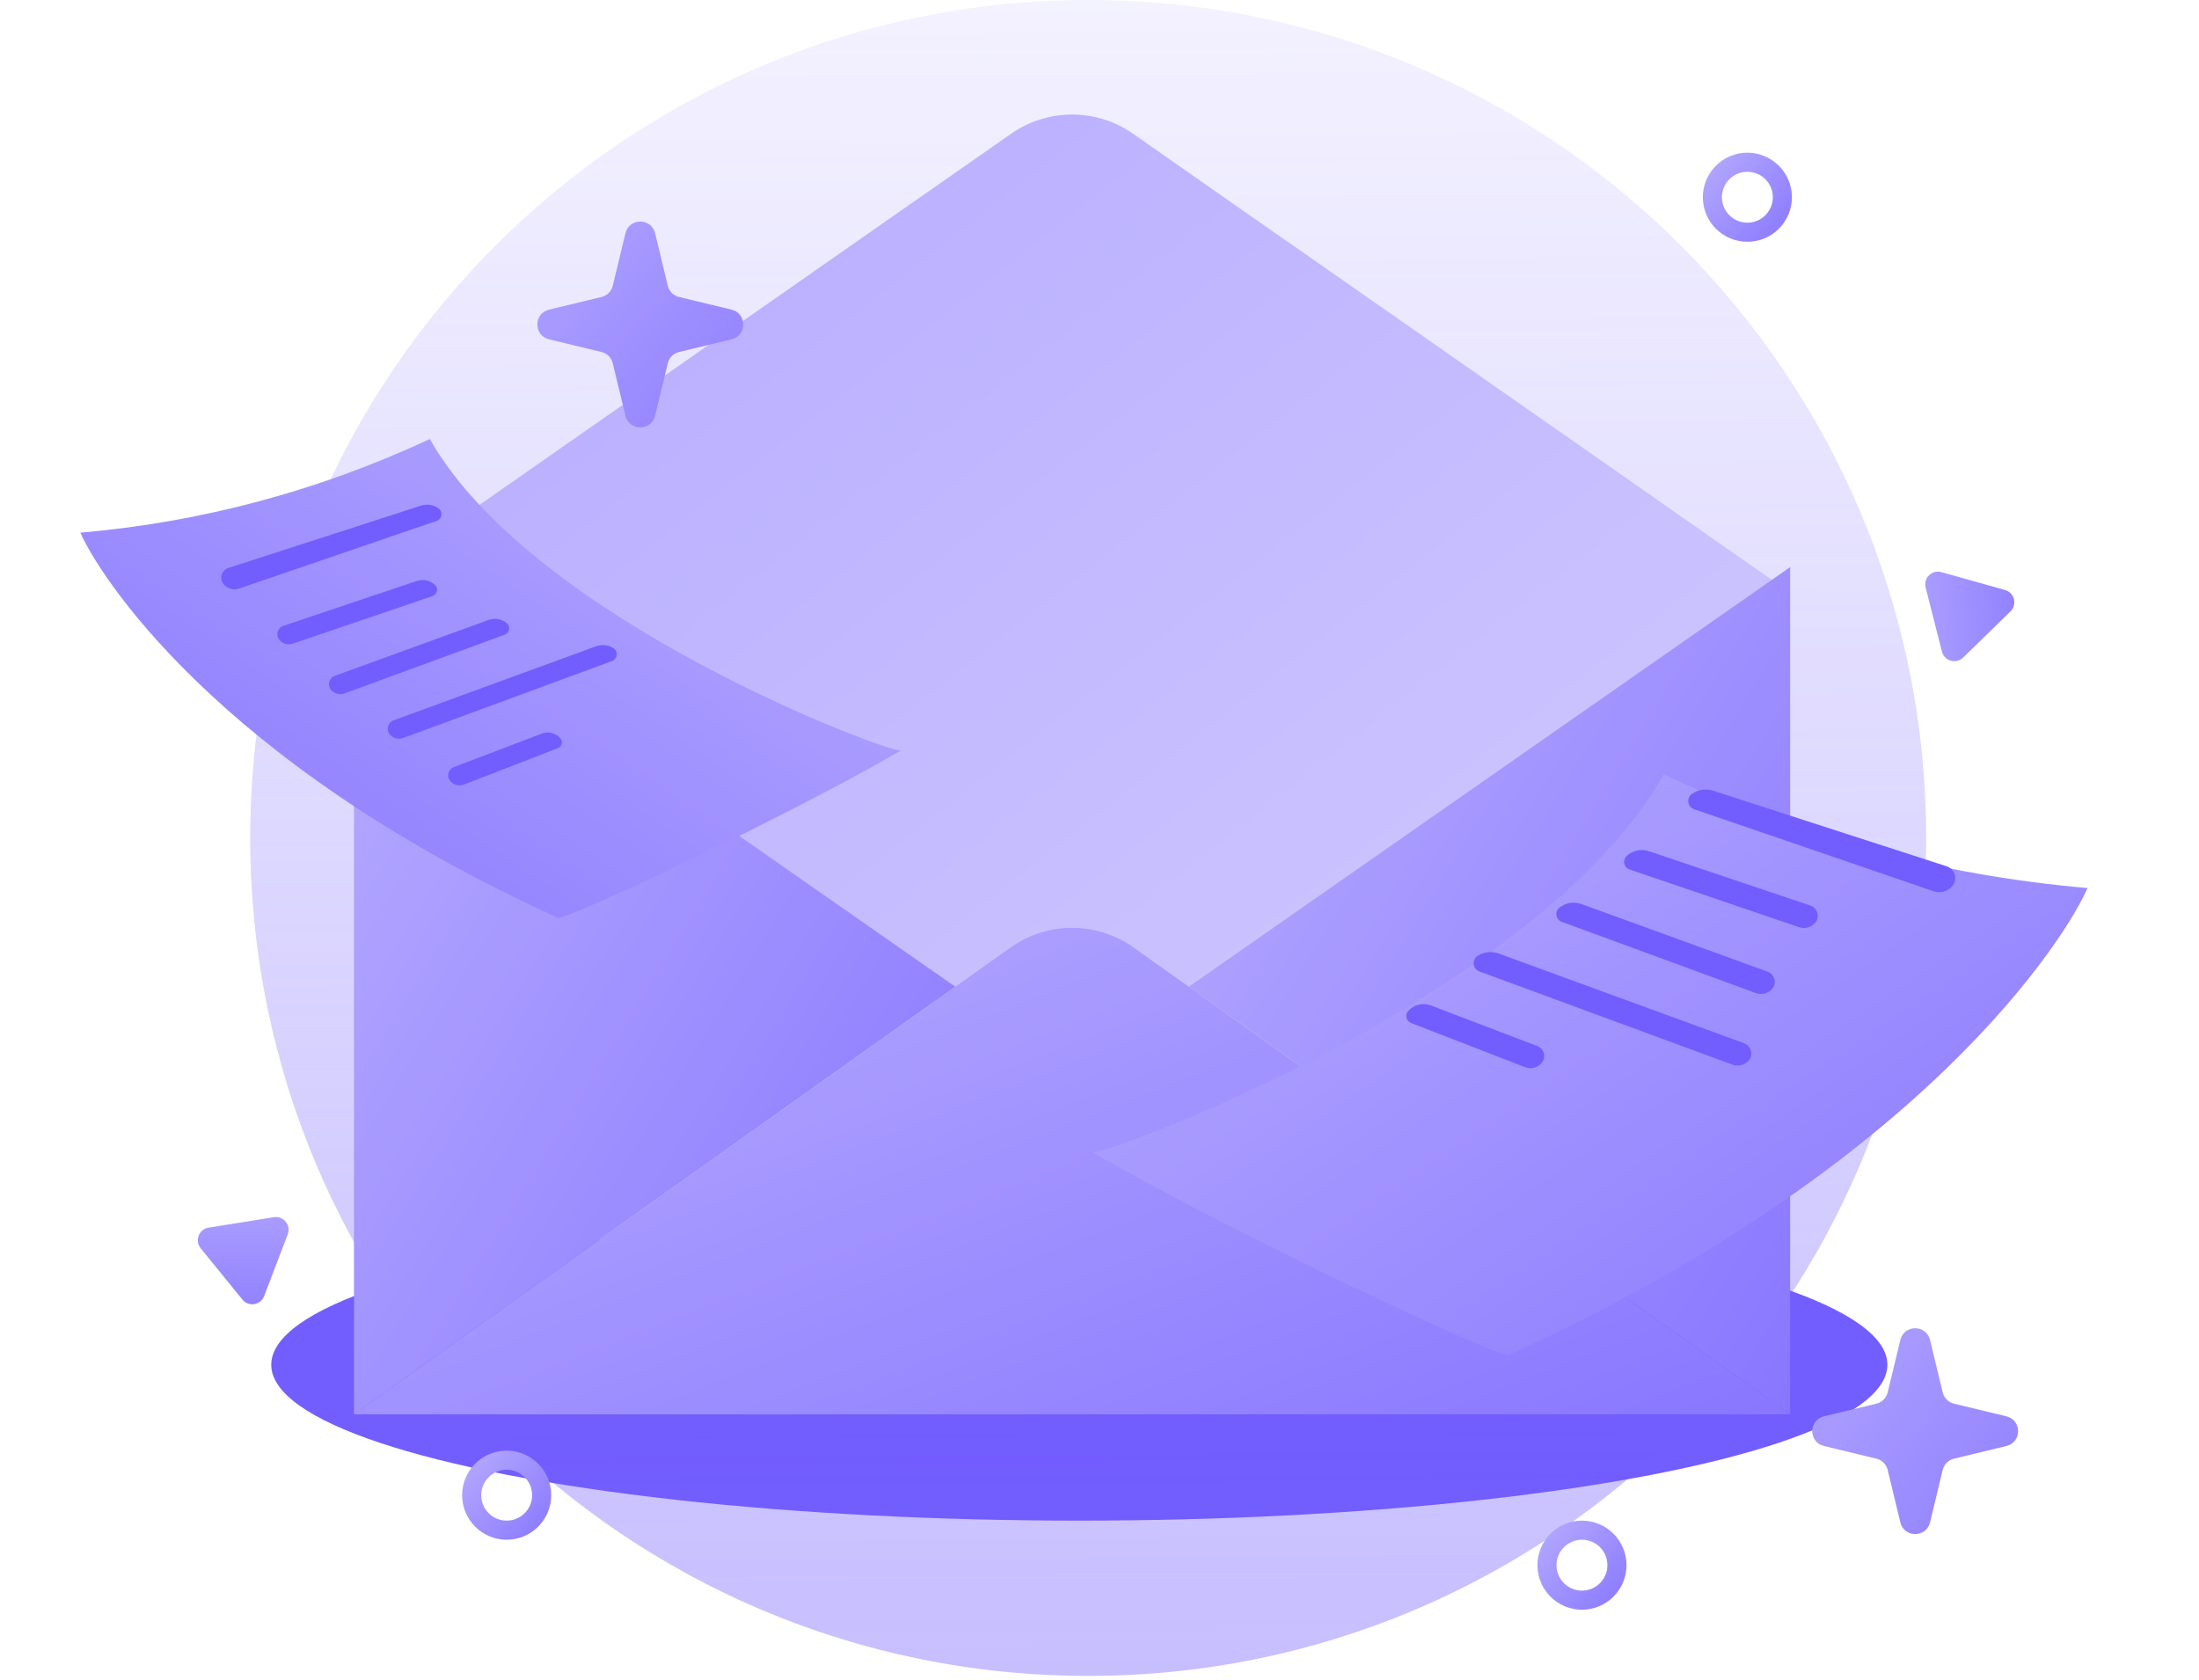 <svg width="301" height="230" viewBox="0 0 301 230" fill="none" xmlns="http://www.w3.org/2000/svg">
<g filter="url(#filter0_f_135_1873)">
<ellipse cx="147.735" cy="186.812" rx="110.607" ry="21.337" fill="#725DFF"/>
</g>
<path d="M148.95 229.402C212.298 229.402 263.651 178.049 263.651 114.701C263.651 51.353 212.298 0 148.95 0C85.602 0 34.249 51.353 34.249 114.701C34.249 178.049 85.602 229.402 148.95 229.402Z" fill="url(#paint0_linear_135_1873)"/>
<g filter="url(#filter1_d_135_1873)">
<path d="M245.031 77.624L146.74 146.219L48.449 77.624L138.427 14.805C140.867 13.105 143.77 12.193 146.744 12.193C149.718 12.193 152.621 13.105 155.061 14.805L173.01 27.353L177.709 30.616L225.027 63.657L230.011 67.157L245.031 77.624Z" fill="url(#paint1_linear_135_1873)"/>
</g>
<path d="M130.758 135.066L48.449 193.594V77.624L130.758 135.066Z" fill="url(#paint2_linear_135_1873)"/>
<path d="M162.73 135.066L245.039 193.594V77.624L162.73 135.066Z" fill="url(#paint3_linear_135_1873)"/>
<path d="M48.449 193.594L138.321 129.699C140.78 127.947 143.725 127.006 146.744 127.006C149.764 127.006 152.708 127.947 155.167 129.699L245.031 193.594H48.449Z" fill="url(#paint4_linear_135_1873)"/>
<g filter="url(#filter2_d_135_1873)">
<path d="M58.835 56.61C43.767 63.659 27.574 67.998 11 69.428C13.239 74.634 29.152 100.693 76.388 122.165C77.665 122.361 107.161 108.639 123.349 99.229C122.799 100.015 73.068 81.716 58.835 56.61Z" fill="url(#paint5_linear_135_1873)"/>
</g>
<path d="M60.002 69.566C59.308 69.085 58.43 68.955 57.627 69.215L31.263 77.744C30.319 78.05 29.982 79.213 30.618 79.976C31.129 80.59 31.967 80.824 32.723 80.565L59.76 71.305C60.523 71.043 60.664 70.026 60.002 69.566Z" fill="#725DFF"/>
<path d="M59.545 80.071C58.876 79.443 57.916 79.234 57.047 79.527L38.795 85.669C37.991 85.94 37.706 86.933 38.246 87.588C38.687 88.124 39.414 88.331 40.07 88.107L59.217 81.588C59.863 81.368 60.042 80.538 59.545 80.071Z" fill="#725DFF"/>
<path d="M69.341 85.273C68.643 84.714 67.704 84.56 66.864 84.865L45.841 92.506C45.016 92.806 44.767 93.853 45.37 94.491C45.831 94.98 46.539 95.146 47.169 94.915L69.079 86.875C69.76 86.625 69.907 85.727 69.341 85.273Z" fill="#725DFF"/>
<path d="M76.691 101.044C76.044 100.33 75.026 100.086 74.126 100.429L62.111 105.014C61.373 105.295 61.107 106.203 61.576 106.838C62.016 107.434 62.799 107.661 63.489 107.394L76.368 102.406C76.923 102.191 77.09 101.486 76.691 101.044Z" fill="#725DFF"/>
<g filter="url(#filter3_d_135_1873)">
<path d="M233.019 92.951C251.291 101.498 270.925 106.759 291.022 108.494C288.307 114.806 269.012 146.404 211.736 172.44C210.188 172.678 174.421 156.039 154.793 144.629C155.46 145.582 215.762 123.393 233.019 92.951Z" fill="url(#paint6_linear_135_1873)"/>
</g>
<path d="M231.605 108.661C232.446 108.078 233.511 107.92 234.485 108.235L266.453 118.578C267.598 118.948 268.006 120.359 267.235 121.284C266.615 122.028 265.599 122.313 264.682 121.998L231.899 110.77C230.974 110.453 230.802 109.219 231.605 108.661Z" fill="#725DFF"/>
<path d="M222.656 117.175C223.467 116.413 224.63 116.16 225.685 116.514L247.815 123.962C248.791 124.291 249.136 125.495 248.481 126.29C247.947 126.939 247.066 127.19 246.27 126.919L223.053 119.014C222.27 118.747 222.052 117.741 222.656 117.175Z" fill="#725DFF"/>
<path d="M213.457 124.242C214.304 123.565 215.442 123.377 216.46 123.747L241.952 133.012C242.953 133.376 243.254 134.645 242.523 135.42C241.965 136.012 241.106 136.214 240.342 135.934L213.774 126.184C212.949 125.881 212.771 124.792 213.457 124.242Z" fill="#725DFF"/>
<path d="M192.759 138.382C193.543 137.515 194.778 137.219 195.869 137.636L210.438 143.195C211.333 143.536 211.655 144.637 211.086 145.407C210.553 146.129 209.603 146.405 208.767 146.081L193.151 140.033C192.478 139.772 192.275 138.917 192.759 138.382Z" fill="#725DFF"/>
<path d="M202.269 130.831C203.131 130.29 204.195 130.178 205.151 130.528L238.72 142.801C239.792 143.193 240.052 144.592 239.192 145.344C238.623 145.841 237.828 145.987 237.119 145.726L202.492 132.97C201.558 132.626 201.426 131.36 202.269 130.831Z" fill="#725DFF"/>
<path d="M83.961 88.72C83.25 88.274 82.373 88.182 81.584 88.47L53.9 98.592C53.016 98.915 52.801 100.069 53.511 100.689C53.98 101.099 54.636 101.22 55.22 101.004L83.778 90.484C84.548 90.201 84.656 89.156 83.961 88.72Z" fill="#725DFF"/>
<path d="M243.971 26.998C243.971 29.644 241.827 31.788 239.181 31.788C236.536 31.788 234.391 29.644 234.391 26.998C234.391 24.353 236.536 22.208 239.181 22.208C241.827 22.208 243.971 24.353 243.971 26.998Z" stroke="url(#paint7_linear_135_1873)" stroke-width="2.613"/>
<circle cx="69.352" cy="204.666" r="4.79" stroke="url(#paint8_linear_135_1873)" stroke-width="2.613"/>
<circle cx="216.538" cy="214.246" r="4.79" stroke="url(#paint9_linear_135_1873)" stroke-width="2.613"/>
<path d="M85.609 31.932C86.124 29.799 89.158 29.799 89.673 31.932L91.406 39.111C91.59 39.873 92.185 40.468 92.948 40.652L100.126 42.385C102.259 42.9 102.259 45.934 100.126 46.449L92.948 48.181C92.185 48.365 91.59 48.961 91.406 49.723L89.673 56.902C89.158 59.035 86.124 59.035 85.609 56.902L83.877 49.723C83.693 48.961 83.097 48.365 82.335 48.181L75.156 46.449C73.023 45.934 73.023 42.9 75.156 42.385L82.335 40.652C83.097 40.468 83.693 39.873 83.877 39.111L85.609 31.932Z" fill="url(#paint10_linear_135_1873)"/>
<path d="M260.119 183.417C260.634 181.284 263.668 181.284 264.183 183.417L265.916 190.596C266.1 191.358 266.695 191.953 267.457 192.137L274.636 193.87C276.769 194.385 276.769 197.419 274.636 197.934L267.457 199.667C266.695 199.851 266.1 200.446 265.916 201.208L264.183 208.387C263.668 210.52 260.634 210.52 260.119 208.387L258.386 201.208C258.202 200.446 257.607 199.851 256.845 199.667L249.666 197.934C247.533 197.419 247.533 194.385 249.666 193.87L256.845 192.137C257.607 191.953 258.202 191.358 258.386 190.596L260.119 183.417Z" fill="url(#paint11_linear_135_1873)"/>
<path d="M37.482 166.614C38.806 166.402 39.863 167.703 39.385 168.956L36.156 177.411C35.678 178.664 34.023 178.929 33.177 177.888L27.469 170.864C26.623 169.823 27.221 168.258 28.545 168.046L37.482 166.614Z" fill="url(#paint12_linear_135_1873)"/>
<path d="M263.578 80.422C263.246 79.123 264.446 77.952 265.737 78.315L274.45 80.763C275.741 81.126 276.155 82.75 275.196 83.687L268.718 90.008C267.759 90.945 266.145 90.492 265.814 89.192L263.578 80.422Z" fill="url(#paint13_linear_135_1873)"/>
<defs>
<filter id="filter0_f_135_1873" x="15.355" y="143.702" width="264.76" height="86.221" filterUnits="userSpaceOnUse" color-interpolation-filters="sRGB">
<feFlood flood-opacity="0" result="BackgroundImageFix"/>
<feBlend mode="normal" in="SourceGraphic" in2="BackgroundImageFix" result="shape"/>
<feGaussianBlur stdDeviation="10.886" result="effect1_foregroundBlur_135_1873"/>
</filter>
<filter id="filter1_d_135_1873" x="44.965" y="12.193" width="203.549" height="140.993" filterUnits="userSpaceOnUse" color-interpolation-filters="sRGB">
<feFlood flood-opacity="0" result="BackgroundImageFix"/>
<feColorMatrix in="SourceAlpha" type="matrix" values="0 0 0 0 0 0 0 0 0 0 0 0 0 0 0 0 0 0 127 0" result="hardAlpha"/>
<feOffset dy="3.484"/>
<feGaussianBlur stdDeviation="1.742"/>
<feComposite in2="hardAlpha" operator="out"/>
<feColorMatrix type="matrix" values="0 0 0 0 0 0 0 0 0 0 0 0 0 0 0 0 0 0 0.25 0"/>
<feBlend mode="normal" in2="BackgroundImageFix" result="effect1_dropShadow_135_1873"/>
<feBlend mode="normal" in="SourceGraphic" in2="effect1_dropShadow_135_1873" result="shape"/>
</filter>
<filter id="filter2_d_135_1873" x="0.549" y="49.642" width="133.251" height="86.459" filterUnits="userSpaceOnUse" color-interpolation-filters="sRGB">
<feFlood flood-opacity="0" result="BackgroundImageFix"/>
<feColorMatrix in="SourceAlpha" type="matrix" values="0 0 0 0 0 0 0 0 0 0 0 0 0 0 0 0 0 0 127 0" result="hardAlpha"/>
<feOffset dy="3.484"/>
<feGaussianBlur stdDeviation="5.226"/>
<feComposite in2="hardAlpha" operator="out"/>
<feColorMatrix type="matrix" values="0 0 0 0 0.02 0 0 0 0 0.169 0 0 0 0 0.396 0 0 0 0.15 0"/>
<feBlend mode="normal" in2="BackgroundImageFix" result="effect1_dropShadow_135_1873"/>
<feBlend mode="normal" in="SourceGraphic" in2="effect1_dropShadow_135_1873" result="shape"/>
</filter>
<filter id="filter3_d_135_1873" x="134.707" y="91.209" width="165.841" height="109.103" filterUnits="userSpaceOnUse" color-interpolation-filters="sRGB">
<feFlood flood-opacity="0" result="BackgroundImageFix"/>
<feColorMatrix in="SourceAlpha" type="matrix" values="0 0 0 0 0 0 0 0 0 0 0 0 0 0 0 0 0 0 127 0" result="hardAlpha"/>
<feOffset dx="-5.28" dy="13.064"/>
<feGaussianBlur stdDeviation="7.403"/>
<feComposite in2="hardAlpha" operator="out"/>
<feColorMatrix type="matrix" values="0 0 0 0 0.021 0 0 0 0 0.168 0 0 0 0 0.396 0 0 0 0.15 0"/>
<feBlend mode="normal" in2="BackgroundImageFix" result="effect1_dropShadow_135_1873"/>
<feBlend mode="normal" in="SourceGraphic" in2="effect1_dropShadow_135_1873" result="shape"/>
</filter>
<linearGradient id="paint0_linear_135_1873" x1="148.066" y1="-37.349" x2="150.416" y2="365.463" gradientUnits="userSpaceOnUse">
<stop stop-color="#CAE0FF" stop-opacity="0"/>
<stop offset="0" stop-color="#725DFF" stop-opacity="0.03"/>
<stop offset="1" stop-color="#725DFF" stop-opacity="0.59"/>
</linearGradient>
<linearGradient id="paint1_linear_135_1873" x1="25.924" y1="37.323" x2="231.54" y2="298.697" gradientUnits="userSpaceOnUse">
<stop stop-color="#B5AAFF"/>
<stop offset="1" stop-color="#E0DBFF"/>
</linearGradient>
<linearGradient id="paint2_linear_135_1873" x1="39.018" y1="99.368" x2="202.405" y2="199.869" gradientUnits="userSpaceOnUse">
<stop stop-color="#B5AAFF"/>
<stop offset="1" stop-color="#725DFF"/>
</linearGradient>
<linearGradient id="paint3_linear_135_1873" x1="153.299" y1="99.368" x2="316.686" y2="199.869" gradientUnits="userSpaceOnUse">
<stop stop-color="#B5AAFF"/>
<stop offset="1" stop-color="#725DFF"/>
</linearGradient>
<linearGradient id="paint4_linear_135_1873" x1="25.924" y1="139.491" x2="97.2" y2="321.856" gradientUnits="userSpaceOnUse">
<stop stop-color="#B5AAFF"/>
<stop offset="1" stop-color="#725DFF"/>
</linearGradient>
<linearGradient id="paint5_linear_135_1873" x1="136.222" y1="68.902" x2="40.34" y2="211.312" gradientUnits="userSpaceOnUse">
<stop stop-color="#B5AAFF"/>
<stop offset="1" stop-color="#725DFF"/>
</linearGradient>
<linearGradient id="paint6_linear_135_1873" x1="139.183" y1="107.855" x2="255.446" y2="280.536" gradientUnits="userSpaceOnUse">
<stop stop-color="#B5AAFF"/>
<stop offset="1" stop-color="#725DFF"/>
</linearGradient>
<linearGradient id="paint7_linear_135_1873" x1="231.688" y1="23.188" x2="250.739" y2="39.699" gradientUnits="userSpaceOnUse">
<stop stop-color="#B5AAFF"/>
<stop offset="1" stop-color="#725DFF"/>
</linearGradient>
<linearGradient id="paint8_linear_135_1873" x1="61.859" y1="200.856" x2="80.91" y2="217.367" gradientUnits="userSpaceOnUse">
<stop stop-color="#B5AAFF"/>
<stop offset="1" stop-color="#725DFF"/>
</linearGradient>
<linearGradient id="paint9_linear_135_1873" x1="209.044" y1="210.436" x2="228.096" y2="226.947" gradientUnits="userSpaceOnUse">
<stop stop-color="#B5AAFF"/>
<stop offset="1" stop-color="#725DFF"/>
</linearGradient>
<linearGradient id="paint10_linear_135_1873" x1="61.949" y1="31.353" x2="127.268" y2="87.963" gradientUnits="userSpaceOnUse">
<stop stop-color="#B5AAFF"/>
<stop offset="1" stop-color="#725DFF"/>
</linearGradient>
<linearGradient id="paint11_linear_135_1873" x1="236.459" y1="182.838" x2="301.778" y2="239.448" gradientUnits="userSpaceOnUse">
<stop stop-color="#B5AAFF"/>
<stop offset="1" stop-color="#725DFF"/>
</linearGradient>
<linearGradient id="paint12_linear_135_1873" x1="31.175" y1="159.889" x2="30.034" y2="195.886" gradientUnits="userSpaceOnUse">
<stop stop-color="#B5AAFF"/>
<stop offset="1" stop-color="#725DFF"/>
</linearGradient>
<linearGradient id="paint13_linear_135_1873" x1="257.452" y1="87.313" x2="293.405" y2="85.183" gradientUnits="userSpaceOnUse">
<stop stop-color="#B5AAFF"/>
<stop offset="1" stop-color="#725DFF"/>
</linearGradient>
</defs>
</svg>
